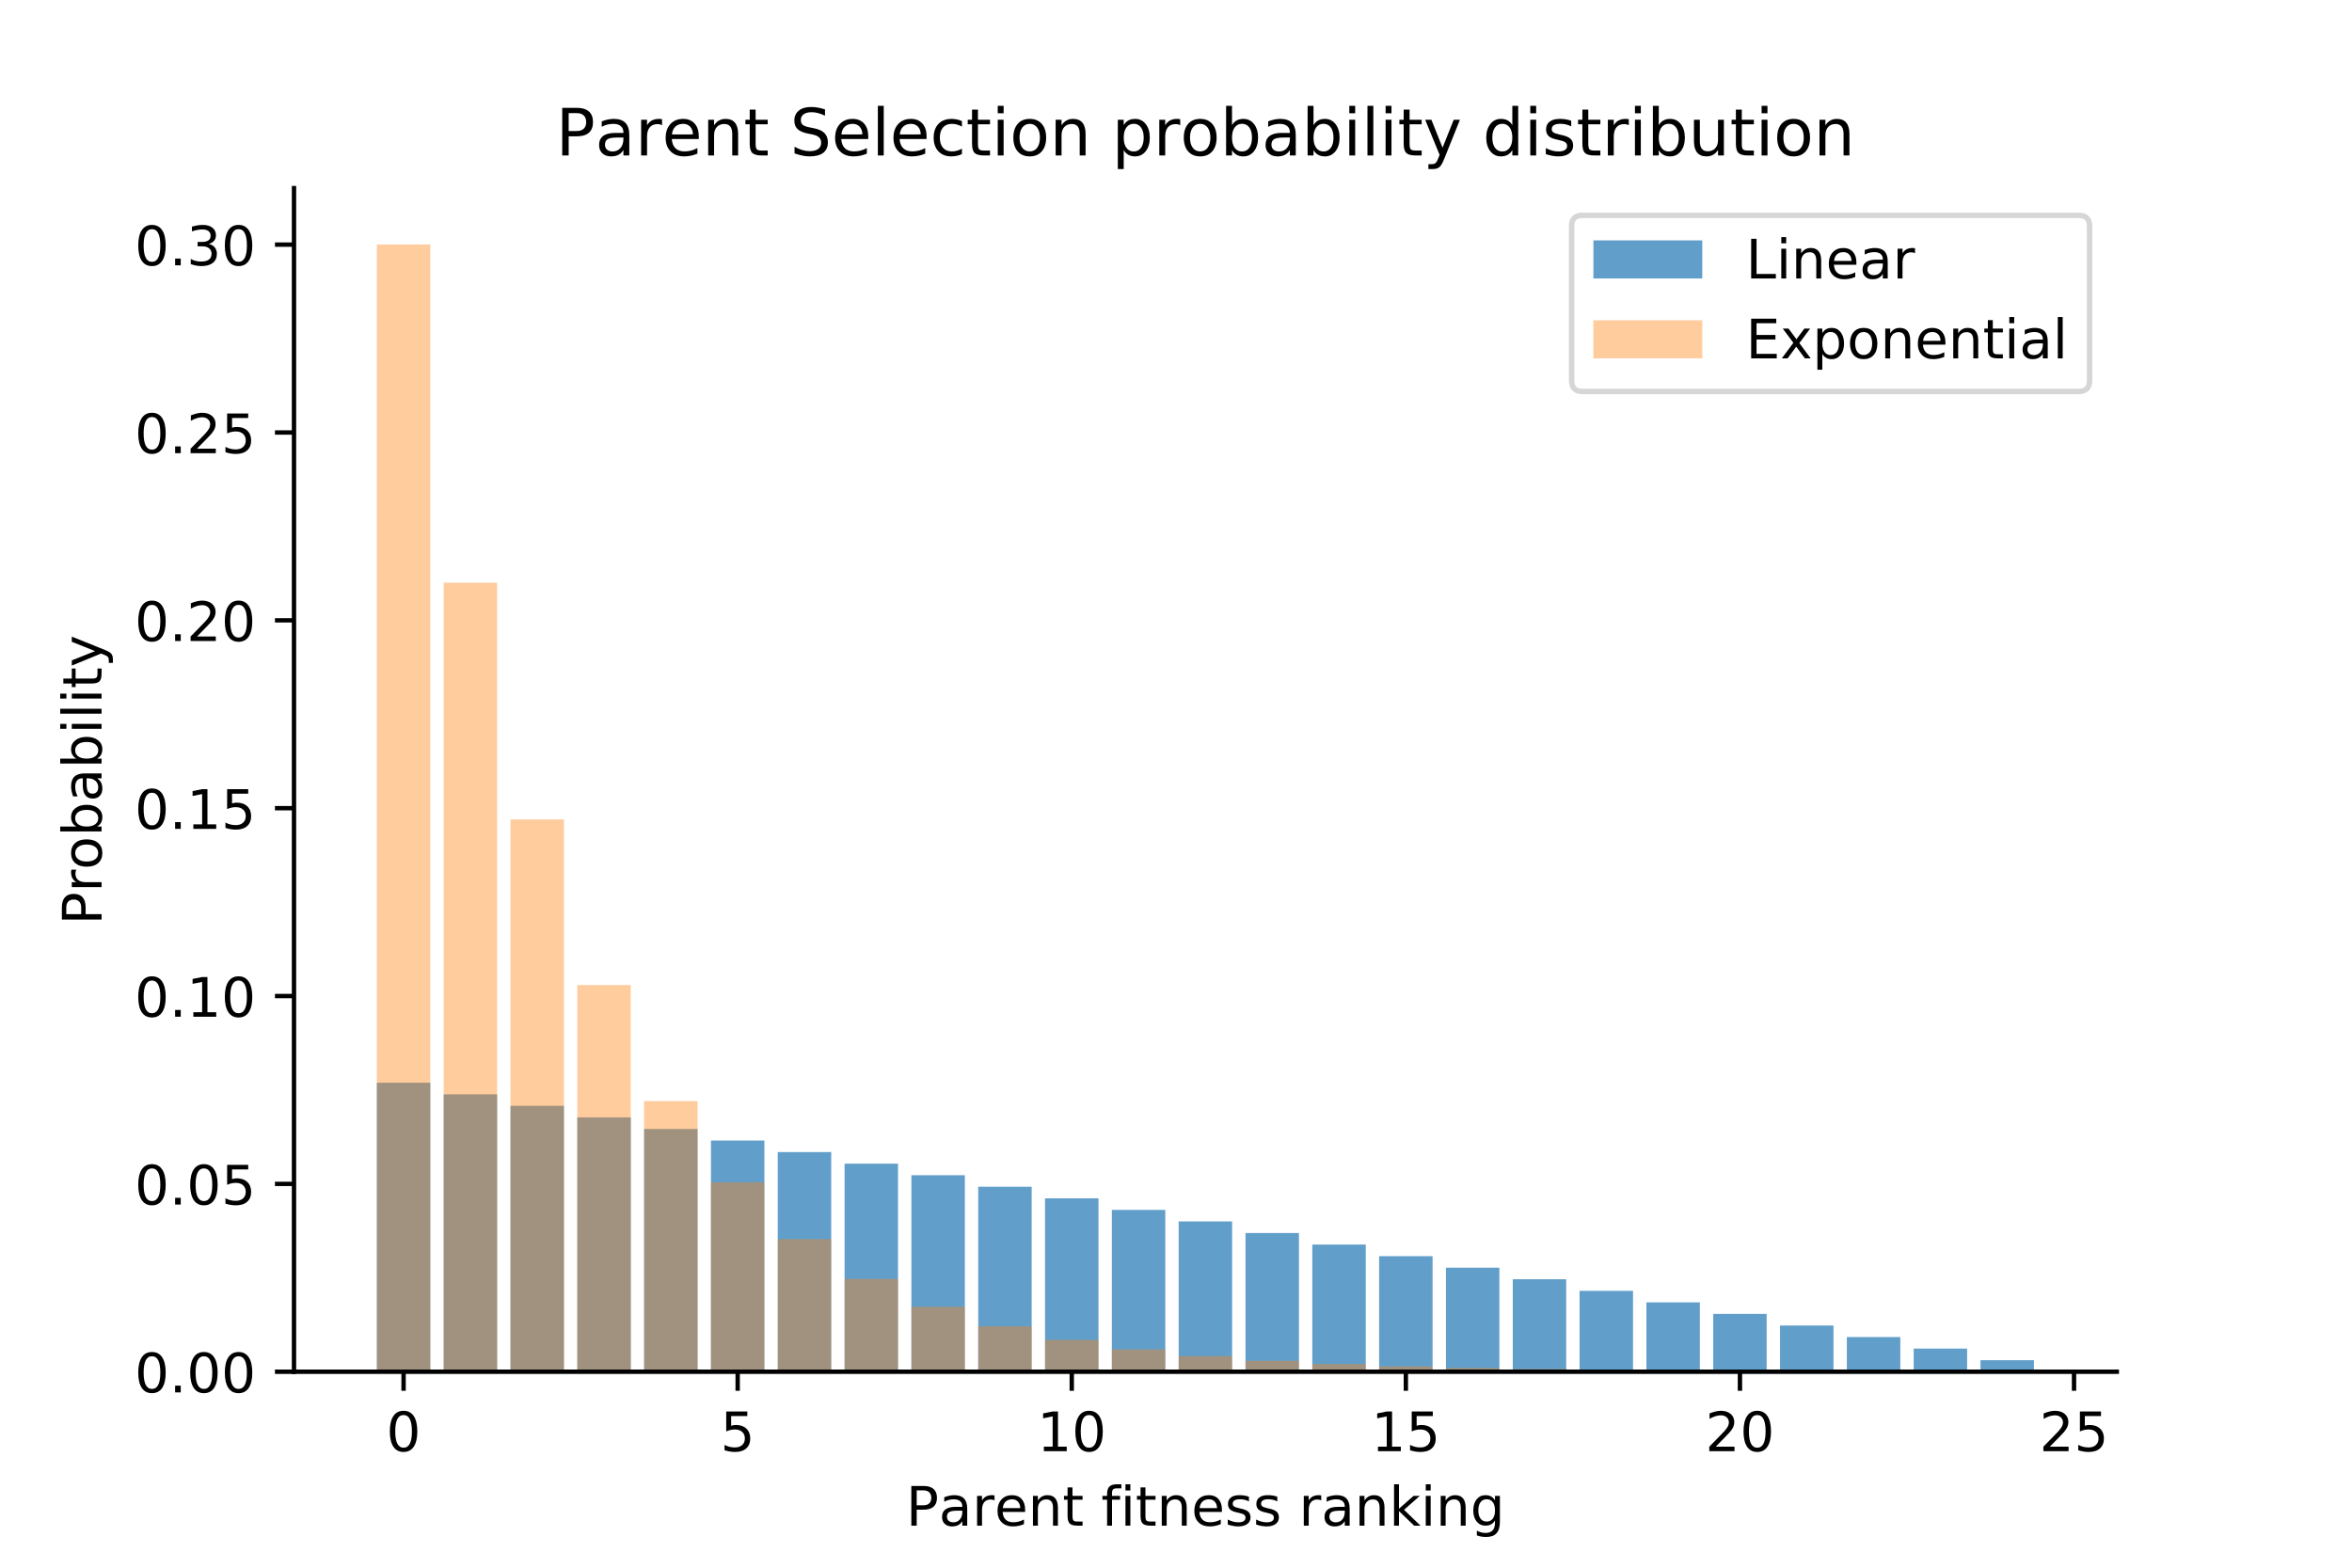 <?xml version="1.0" encoding="utf-8" standalone="no"?>
<!DOCTYPE svg PUBLIC "-//W3C//DTD SVG 1.1//EN"
        "http://www.w3.org/Graphics/SVG/1.1/DTD/svg11.dtd">
<!-- Created with matplotlib (https://matplotlib.org/) -->
<svg xmlns:xlink="http://www.w3.org/1999/xlink" height="288pt" version="1.1" viewBox="0 0 432 288" width="432pt"
     xmlns="http://www.w3.org/2000/svg">
    <defs>
        <style type="text/css">
            *{stroke-linecap:butt;stroke-linejoin:round;}
        </style>
    </defs>
    <g id="figure_1">
        <g id="patch_1">
            <path d="M 0 288
L 432 288 
L 432 0 
L 0 0 
z
" style="fill:#ffffff;"/>
        </g>
        <g id="axes_1">
            <g id="patch_2">
                <path d="M 54 252
L 388.8 252 
L 388.8 34.56 
L 54 34.56 
z
" style="fill:#ffffff;"/>
            </g>
            <g id="patch_3">
                <path clip-path="url(#pa04f231fef)" d="M 69.218 252
L 79.036 252 
L 79.036 198.908 
L 69.218 198.908 
z
" style="fill:#1f77b4;opacity:0.7;"/>
            </g>
            <g id="patch_4">
                <path clip-path="url(#pa04f231fef)" d="M 81.491 252
L 91.309 252 
L 91.309 201.032 
L 81.491 201.032 
z
" style="fill:#1f77b4;opacity:0.7;"/>
            </g>
            <g id="patch_5">
                <path clip-path="url(#pa04f231fef)" d="M 93.764 252
L 103.582 252 
L 103.582 203.156 
L 93.764 203.156 
z
" style="fill:#1f77b4;opacity:0.7;"/>
            </g>
            <g id="patch_6">
                <path clip-path="url(#pa04f231fef)" d="M 106.036 252
L 115.855 252 
L 115.855 205.279 
L 106.036 205.279 
z
" style="fill:#1f77b4;opacity:0.7;"/>
            </g>
            <g id="patch_7">
                <path clip-path="url(#pa04f231fef)" d="M 118.309 252
L 128.127 252 
L 128.127 207.403 
L 118.309 207.403 
z
" style="fill:#1f77b4;opacity:0.7;"/>
            </g>
            <g id="patch_8">
                <path clip-path="url(#pa04f231fef)" d="M 130.582 252
L 140.4 252 
L 140.4 209.527 
L 130.582 209.527 
z
" style="fill:#1f77b4;opacity:0.7;"/>
            </g>
            <g id="patch_9">
                <path clip-path="url(#pa04f231fef)" d="M 142.855 252
L 152.673 252 
L 152.673 211.65 
L 142.855 211.65 
z
" style="fill:#1f77b4;opacity:0.7;"/>
            </g>
            <g id="patch_10">
                <path clip-path="url(#pa04f231fef)" d="M 155.127 252
L 164.945 252 
L 164.945 213.774 
L 155.127 213.774 
z
" style="fill:#1f77b4;opacity:0.7;"/>
            </g>
            <g id="patch_11">
                <path clip-path="url(#pa04f231fef)" d="M 167.4 252
L 177.218 252 
L 177.218 215.898 
L 167.4 215.898 
z
" style="fill:#1f77b4;opacity:0.7;"/>
            </g>
            <g id="patch_12">
                <path clip-path="url(#pa04f231fef)" d="M 179.673 252
L 189.491 252 
L 189.491 218.021 
L 179.673 218.021 
z
" style="fill:#1f77b4;opacity:0.7;"/>
            </g>
            <g id="patch_13">
                <path clip-path="url(#pa04f231fef)" d="M 191.945 252
L 201.764 252 
L 201.764 220.145 
L 191.945 220.145 
z
" style="fill:#1f77b4;opacity:0.7;"/>
            </g>
            <g id="patch_14">
                <path clip-path="url(#pa04f231fef)" d="M 204.218 252
L 214.036 252 
L 214.036 222.269 
L 204.218 222.269 
z
" style="fill:#1f77b4;opacity:0.7;"/>
            </g>
            <g id="patch_15">
                <path clip-path="url(#pa04f231fef)" d="M 216.491 252
L 226.309 252 
L 226.309 224.392 
L 216.491 224.392 
z
" style="fill:#1f77b4;opacity:0.7;"/>
            </g>
            <g id="patch_16">
                <path clip-path="url(#pa04f231fef)" d="M 228.764 252
L 238.582 252 
L 238.582 226.516 
L 228.764 226.516 
z
" style="fill:#1f77b4;opacity:0.7;"/>
            </g>
            <g id="patch_17">
                <path clip-path="url(#pa04f231fef)" d="M 241.036 252
L 250.855 252 
L 250.855 228.64 
L 241.036 228.64 
z
" style="fill:#1f77b4;opacity:0.7;"/>
            </g>
            <g id="patch_18">
                <path clip-path="url(#pa04f231fef)" d="M 253.309 252
L 263.127 252 
L 263.127 230.763 
L 253.309 230.763 
z
" style="fill:#1f77b4;opacity:0.7;"/>
            </g>
            <g id="patch_19">
                <path clip-path="url(#pa04f231fef)" d="M 265.582 252
L 275.4 252 
L 275.4 232.887 
L 265.582 232.887 
z
" style="fill:#1f77b4;opacity:0.7;"/>
            </g>
            <g id="patch_20">
                <path clip-path="url(#pa04f231fef)" d="M 277.855 252
L 287.673 252 
L 287.673 235.011 
L 277.855 235.011 
z
" style="fill:#1f77b4;opacity:0.7;"/>
            </g>
            <g id="patch_21">
                <path clip-path="url(#pa04f231fef)" d="M 290.127 252
L 299.945 252 
L 299.945 237.134 
L 290.127 237.134 
z
" style="fill:#1f77b4;opacity:0.7;"/>
            </g>
            <g id="patch_22">
                <path clip-path="url(#pa04f231fef)" d="M 302.4 252
L 312.218 252 
L 312.218 239.258 
L 302.4 239.258 
z
" style="fill:#1f77b4;opacity:0.7;"/>
            </g>
            <g id="patch_23">
                <path clip-path="url(#pa04f231fef)" d="M 314.673 252
L 324.491 252 
L 324.491 241.382 
L 314.673 241.382 
z
" style="fill:#1f77b4;opacity:0.7;"/>
            </g>
            <g id="patch_24">
                <path clip-path="url(#pa04f231fef)" d="M 326.945 252
L 336.764 252 
L 336.764 243.505 
L 326.945 243.505 
z
" style="fill:#1f77b4;opacity:0.7;"/>
            </g>
            <g id="patch_25">
                <path clip-path="url(#pa04f231fef)" d="M 339.218 252
L 349.036 252 
L 349.036 245.629 
L 339.218 245.629 
z
" style="fill:#1f77b4;opacity:0.7;"/>
            </g>
            <g id="patch_26">
                <path clip-path="url(#pa04f231fef)" d="M 351.491 252
L 361.309 252 
L 361.309 247.753 
L 351.491 247.753 
z
" style="fill:#1f77b4;opacity:0.7;"/>
            </g>
            <g id="patch_27">
                <path clip-path="url(#pa04f231fef)" d="M 363.764 252
L 373.582 252 
L 373.582 249.876 
L 363.764 249.876 
z
" style="fill:#1f77b4;opacity:0.7;"/>
            </g>
            <g id="patch_28">
                <path clip-path="url(#pa04f231fef)" d="M 69.218 252
L 79.036 252 
L 79.036 44.914 
L 69.218 44.914 
z
" style="fill:#ff7f0e;opacity:0.4;"/>
            </g>
            <g id="patch_29">
                <path clip-path="url(#pa04f231fef)" d="M 81.491 252
L 91.309 252 
L 91.309 107.04 
L 81.491 107.04 
z
" style="fill:#ff7f0e;opacity:0.4;"/>
            </g>
            <g id="patch_30">
                <path clip-path="url(#pa04f231fef)" d="M 93.764 252
L 103.582 252 
L 103.582 150.528 
L 93.764 150.528 
z
" style="fill:#ff7f0e;opacity:0.4;"/>
            </g>
            <g id="patch_31">
                <path clip-path="url(#pa04f231fef)" d="M 106.036 252
L 115.855 252 
L 115.855 180.97 
L 106.036 180.97 
z
" style="fill:#ff7f0e;opacity:0.4;"/>
            </g>
            <g id="patch_32">
                <path clip-path="url(#pa04f231fef)" d="M 118.309 252
L 128.127 252 
L 128.127 202.279 
L 118.309 202.279 
z
" style="fill:#ff7f0e;opacity:0.4;"/>
            </g>
            <g id="patch_33">
                <path clip-path="url(#pa04f231fef)" d="M 130.582 252
L 140.4 252 
L 140.4 217.195 
L 130.582 217.195 
z
" style="fill:#ff7f0e;opacity:0.4;"/>
            </g>
            <g id="patch_34">
                <path clip-path="url(#pa04f231fef)" d="M 142.855 252
L 152.673 252 
L 152.673 227.637 
L 142.855 227.637 
z
" style="fill:#ff7f0e;opacity:0.4;"/>
            </g>
            <g id="patch_35">
                <path clip-path="url(#pa04f231fef)" d="M 155.127 252
L 164.945 252 
L 164.945 234.946 
L 155.127 234.946 
z
" style="fill:#ff7f0e;opacity:0.4;"/>
            </g>
            <g id="patch_36">
                <path clip-path="url(#pa04f231fef)" d="M 167.4 252
L 177.218 252 
L 177.218 240.062 
L 167.4 240.062 
z
" style="fill:#ff7f0e;opacity:0.4;"/>
            </g>
            <g id="patch_37">
                <path clip-path="url(#pa04f231fef)" d="M 179.673 252
L 189.491 252 
L 189.491 243.643 
L 179.673 243.643 
z
" style="fill:#ff7f0e;opacity:0.4;"/>
            </g>
            <g id="patch_38">
                <path clip-path="url(#pa04f231fef)" d="M 191.945 252
L 201.764 252 
L 201.764 246.15 
L 191.945 246.15 
z
" style="fill:#ff7f0e;opacity:0.4;"/>
            </g>
            <g id="patch_39">
                <path clip-path="url(#pa04f231fef)" d="M 204.218 252
L 214.036 252 
L 214.036 247.905 
L 204.218 247.905 
z
" style="fill:#ff7f0e;opacity:0.4;"/>
            </g>
            <g id="patch_40">
                <path clip-path="url(#pa04f231fef)" d="M 216.491 252
L 226.309 252 
L 226.309 249.134 
L 216.491 249.134 
z
" style="fill:#ff7f0e;opacity:0.4;"/>
            </g>
            <g id="patch_41">
                <path clip-path="url(#pa04f231fef)" d="M 228.764 252
L 238.582 252 
L 238.582 249.994 
L 228.764 249.994 
z
" style="fill:#ff7f0e;opacity:0.4;"/>
            </g>
            <g id="patch_42">
                <path clip-path="url(#pa04f231fef)" d="M 241.036 252
L 250.855 252 
L 250.855 250.595 
L 241.036 250.595 
z
" style="fill:#ff7f0e;opacity:0.4;"/>
            </g>
            <g id="patch_43">
                <path clip-path="url(#pa04f231fef)" d="M 253.309 252
L 263.127 252 
L 263.127 251.017 
L 253.309 251.017 
z
" style="fill:#ff7f0e;opacity:0.4;"/>
            </g>
            <g id="patch_44">
                <path clip-path="url(#pa04f231fef)" d="M 265.582 252
L 275.4 252 
L 275.4 251.312 
L 265.582 251.312 
z
" style="fill:#ff7f0e;opacity:0.4;"/>
            </g>
            <g id="patch_45">
                <path clip-path="url(#pa04f231fef)" d="M 277.855 252
L 287.673 252 
L 287.673 251.518 
L 277.855 251.518 
z
" style="fill:#ff7f0e;opacity:0.4;"/>
            </g>
            <g id="patch_46">
                <path clip-path="url(#pa04f231fef)" d="M 290.127 252
L 299.945 252 
L 299.945 251.663 
L 290.127 251.663 
z
" style="fill:#ff7f0e;opacity:0.4;"/>
            </g>
            <g id="patch_47">
                <path clip-path="url(#pa04f231fef)" d="M 302.4 252
L 312.218 252 
L 312.218 251.764 
L 302.4 251.764 
z
" style="fill:#ff7f0e;opacity:0.4;"/>
            </g>
            <g id="patch_48">
                <path clip-path="url(#pa04f231fef)" d="M 314.673 252
L 324.491 252 
L 324.491 251.835 
L 314.673 251.835 
z
" style="fill:#ff7f0e;opacity:0.4;"/>
            </g>
            <g id="patch_49">
                <path clip-path="url(#pa04f231fef)" d="M 326.945 252
L 336.764 252 
L 336.764 251.884 
L 326.945 251.884 
z
" style="fill:#ff7f0e;opacity:0.4;"/>
            </g>
            <g id="patch_50">
                <path clip-path="url(#pa04f231fef)" d="M 339.218 252
L 349.036 252 
L 349.036 251.919 
L 339.218 251.919 
z
" style="fill:#ff7f0e;opacity:0.4;"/>
            </g>
            <g id="patch_51">
                <path clip-path="url(#pa04f231fef)" d="M 351.491 252
L 361.309 252 
L 361.309 251.943 
L 351.491 251.943 
z
" style="fill:#ff7f0e;opacity:0.4;"/>
            </g>
            <g id="patch_52">
                <path clip-path="url(#pa04f231fef)" d="M 363.764 252
L 373.582 252 
L 373.582 251.96 
L 363.764 251.96 
z
" style="fill:#ff7f0e;opacity:0.4;"/>
            </g>
            <g id="matplotlib.axis_1">
                <g id="xtick_1">
                    <g id="line2d_1">
                        <defs>
                            <path d="M 0 0
L 0 3.5 
" id="mf830a13a98" style="stroke:#000000;stroke-width:0.8;"/>
                        </defs>
                        <g>
                            <use style="stroke:#000000;stroke-width:0.8;" x="74.127" xlink:href="#mf830a13a98"
                                 y="252"/>
                        </g>
                    </g>
                    <g id="text_1">
                        <!-- 0 -->
                        <defs>
                            <path d="M 31.781 66.406
Q 24.172 66.406 20.328 58.906 
Q 16.5 51.422 16.5 36.375 
Q 16.5 21.391 20.328 13.891 
Q 24.172 6.391 31.781 6.391 
Q 39.453 6.391 43.281 13.891 
Q 47.125 21.391 47.125 36.375 
Q 47.125 51.422 43.281 58.906 
Q 39.453 66.406 31.781 66.406 
z
M 31.781 74.219 
Q 44.047 74.219 50.516 64.516 
Q 56.984 54.828 56.984 36.375 
Q 56.984 17.969 50.516 8.266 
Q 44.047 -1.422 31.781 -1.422 
Q 19.531 -1.422 13.062 8.266 
Q 6.594 17.969 6.594 36.375 
Q 6.594 54.828 13.062 64.516 
Q 19.531 74.219 31.781 74.219 
z
" id="DejaVuSans-48"/>
                        </defs>
                        <g transform="translate(70.946 266.598)scale(0.1 -0.1)">
                            <use xlink:href="#DejaVuSans-48"/>
                        </g>
                    </g>
                </g>
                <g id="xtick_2">
                    <g id="line2d_2">
                        <g>
                            <use style="stroke:#000000;stroke-width:0.8;" x="135.491" xlink:href="#mf830a13a98"
                                 y="252"/>
                        </g>
                    </g>
                    <g id="text_2">
                        <!-- 5 -->
                        <defs>
                            <path d="M 10.797 72.906
L 49.516 72.906 
L 49.516 64.594 
L 19.828 64.594 
L 19.828 46.734 
Q 21.969 47.469 24.109 47.828 
Q 26.266 48.188 28.422 48.188 
Q 40.625 48.188 47.75 41.5 
Q 54.891 34.812 54.891 23.391 
Q 54.891 11.625 47.562 5.094 
Q 40.234 -1.422 26.906 -1.422 
Q 22.312 -1.422 17.547 -0.641 
Q 12.797 0.141 7.719 1.703 
L 7.719 11.625 
Q 12.109 9.234 16.797 8.062 
Q 21.484 6.891 26.703 6.891 
Q 35.156 6.891 40.078 11.328 
Q 45.016 15.766 45.016 23.391 
Q 45.016 31 40.078 35.438 
Q 35.156 39.891 26.703 39.891 
Q 22.75 39.891 18.812 39.016 
Q 14.891 38.141 10.797 36.281 
z
" id="DejaVuSans-53"/>
                        </defs>
                        <g transform="translate(132.31 266.598)scale(0.1 -0.1)">
                            <use xlink:href="#DejaVuSans-53"/>
                        </g>
                    </g>
                </g>
                <g id="xtick_3">
                    <g id="line2d_3">
                        <g>
                            <use style="stroke:#000000;stroke-width:0.8;" x="196.855" xlink:href="#mf830a13a98"
                                 y="252"/>
                        </g>
                    </g>
                    <g id="text_3">
                        <!-- 10 -->
                        <defs>
                            <path d="M 12.406 8.297
L 28.516 8.297 
L 28.516 63.922 
L 10.984 60.406 
L 10.984 69.391 
L 28.422 72.906 
L 38.281 72.906 
L 38.281 8.297 
L 54.391 8.297 
L 54.391 0 
L 12.406 0 
z
" id="DejaVuSans-49"/>
                        </defs>
                        <g transform="translate(190.492 266.598)scale(0.1 -0.1)">
                            <use xlink:href="#DejaVuSans-49"/>
                            <use x="63.623" xlink:href="#DejaVuSans-48"/>
                        </g>
                    </g>
                </g>
                <g id="xtick_4">
                    <g id="line2d_4">
                        <g>
                            <use style="stroke:#000000;stroke-width:0.8;" x="258.218" xlink:href="#mf830a13a98"
                                 y="252"/>
                        </g>
                    </g>
                    <g id="text_4">
                        <!-- 15 -->
                        <g transform="translate(251.856 266.598)scale(0.1 -0.1)">
                            <use xlink:href="#DejaVuSans-49"/>
                            <use x="63.623" xlink:href="#DejaVuSans-53"/>
                        </g>
                    </g>
                </g>
                <g id="xtick_5">
                    <g id="line2d_5">
                        <g>
                            <use style="stroke:#000000;stroke-width:0.8;" x="319.582" xlink:href="#mf830a13a98"
                                 y="252"/>
                        </g>
                    </g>
                    <g id="text_5">
                        <!-- 20 -->
                        <defs>
                            <path d="M 19.188 8.297
L 53.609 8.297 
L 53.609 0 
L 7.328 0 
L 7.328 8.297 
Q 12.938 14.109 22.625 23.891 
Q 32.328 33.688 34.812 36.531 
Q 39.547 41.844 41.422 45.531 
Q 43.312 49.219 43.312 52.781 
Q 43.312 58.594 39.234 62.25 
Q 35.156 65.922 28.609 65.922 
Q 23.969 65.922 18.812 64.312 
Q 13.672 62.703 7.812 59.422 
L 7.812 69.391 
Q 13.766 71.781 18.938 73 
Q 24.125 74.219 28.422 74.219 
Q 39.75 74.219 46.484 68.547 
Q 53.219 62.891 53.219 53.422 
Q 53.219 48.922 51.531 44.891 
Q 49.859 40.875 45.406 35.406 
Q 44.188 33.984 37.641 27.219 
Q 31.109 20.453 19.188 8.297 
z
" id="DejaVuSans-50"/>
                        </defs>
                        <g transform="translate(313.219 266.598)scale(0.1 -0.1)">
                            <use xlink:href="#DejaVuSans-50"/>
                            <use x="63.623" xlink:href="#DejaVuSans-48"/>
                        </g>
                    </g>
                </g>
                <g id="xtick_6">
                    <g id="line2d_6">
                        <g>
                            <use style="stroke:#000000;stroke-width:0.8;" x="380.945" xlink:href="#mf830a13a98"
                                 y="252"/>
                        </g>
                    </g>
                    <g id="text_6">
                        <!-- 25 -->
                        <g transform="translate(374.583 266.598)scale(0.1 -0.1)">
                            <use xlink:href="#DejaVuSans-50"/>
                            <use x="63.623" xlink:href="#DejaVuSans-53"/>
                        </g>
                    </g>
                </g>
                <g id="text_7">
                    <!-- Parent fitness ranking -->
                    <defs>
                        <path d="M 19.672 64.797
L 19.672 37.406 
L 32.078 37.406 
Q 38.969 37.406 42.719 40.969 
Q 46.484 44.531 46.484 51.125 
Q 46.484 57.672 42.719 61.234 
Q 38.969 64.797 32.078 64.797 
z
M 9.812 72.906 
L 32.078 72.906 
Q 44.344 72.906 50.609 67.359 
Q 56.891 61.812 56.891 51.125 
Q 56.891 40.328 50.609 34.812 
Q 44.344 29.297 32.078 29.297 
L 19.672 29.297 
L 19.672 0 
L 9.812 0 
z
" id="DejaVuSans-80"/>
                        <path d="M 34.281 27.484
Q 23.391 27.484 19.188 25 
Q 14.984 22.516 14.984 16.5 
Q 14.984 11.719 18.141 8.906 
Q 21.297 6.109 26.703 6.109 
Q 34.188 6.109 38.703 11.406 
Q 43.219 16.703 43.219 25.484 
L 43.219 27.484 
z
M 52.203 31.203 
L 52.203 0 
L 43.219 0 
L 43.219 8.297 
Q 40.141 3.328 35.547 0.953 
Q 30.953 -1.422 24.312 -1.422 
Q 15.922 -1.422 10.953 3.297 
Q 6 8.016 6 15.922 
Q 6 25.141 12.172 29.828 
Q 18.359 34.516 30.609 34.516 
L 43.219 34.516 
L 43.219 35.406 
Q 43.219 41.609 39.141 45 
Q 35.062 48.391 27.688 48.391 
Q 23 48.391 18.547 47.266 
Q 14.109 46.141 10.016 43.891 
L 10.016 52.203 
Q 14.938 54.109 19.578 55.047 
Q 24.219 56 28.609 56 
Q 40.484 56 46.344 49.844 
Q 52.203 43.703 52.203 31.203 
z
" id="DejaVuSans-97"/>
                        <path d="M 41.109 46.297
Q 39.594 47.172 37.812 47.578 
Q 36.031 48 33.891 48 
Q 26.266 48 22.188 43.047 
Q 18.109 38.094 18.109 28.812 
L 18.109 0 
L 9.078 0 
L 9.078 54.688 
L 18.109 54.688 
L 18.109 46.188 
Q 20.953 51.172 25.484 53.578 
Q 30.031 56 36.531 56 
Q 37.453 56 38.578 55.875 
Q 39.703 55.766 41.062 55.516 
z
" id="DejaVuSans-114"/>
                        <path d="M 56.203 29.594
L 56.203 25.203 
L 14.891 25.203 
Q 15.484 15.922 20.484 11.062 
Q 25.484 6.203 34.422 6.203 
Q 39.594 6.203 44.453 7.469 
Q 49.312 8.734 54.109 11.281 
L 54.109 2.781 
Q 49.266 0.734 44.188 -0.344 
Q 39.109 -1.422 33.891 -1.422 
Q 20.797 -1.422 13.156 6.188 
Q 5.516 13.812 5.516 26.812 
Q 5.516 40.234 12.766 48.109 
Q 20.016 56 32.328 56 
Q 43.359 56 49.781 48.891 
Q 56.203 41.797 56.203 29.594 
z
M 47.219 32.234 
Q 47.125 39.594 43.094 43.984 
Q 39.062 48.391 32.422 48.391 
Q 24.906 48.391 20.391 44.141 
Q 15.875 39.891 15.188 32.172 
z
" id="DejaVuSans-101"/>
                        <path d="M 54.891 33.016
L 54.891 0 
L 45.906 0 
L 45.906 32.719 
Q 45.906 40.484 42.875 44.328 
Q 39.844 48.188 33.797 48.188 
Q 26.516 48.188 22.312 43.547 
Q 18.109 38.922 18.109 30.906 
L 18.109 0 
L 9.078 0 
L 9.078 54.688 
L 18.109 54.688 
L 18.109 46.188 
Q 21.344 51.125 25.703 53.562 
Q 30.078 56 35.797 56 
Q 45.219 56 50.047 50.172 
Q 54.891 44.344 54.891 33.016 
z
" id="DejaVuSans-110"/>
                        <path d="M 18.312 70.219
L 18.312 54.688 
L 36.812 54.688 
L 36.812 47.703 
L 18.312 47.703 
L 18.312 18.016 
Q 18.312 11.328 20.141 9.422 
Q 21.969 7.516 27.594 7.516 
L 36.812 7.516 
L 36.812 0 
L 27.594 0 
Q 17.188 0 13.234 3.875 
Q 9.281 7.766 9.281 18.016 
L 9.281 47.703 
L 2.688 47.703 
L 2.688 54.688 
L 9.281 54.688 
L 9.281 70.219 
z
" id="DejaVuSans-116"/>
                        <path id="DejaVuSans-32"/>
                        <path d="M 37.109 75.984
L 37.109 68.5 
L 28.516 68.5 
Q 23.688 68.5 21.797 66.547 
Q 19.922 64.594 19.922 59.516 
L 19.922 54.688 
L 34.719 54.688 
L 34.719 47.703 
L 19.922 47.703 
L 19.922 0 
L 10.891 0 
L 10.891 47.703 
L 2.297 47.703 
L 2.297 54.688 
L 10.891 54.688 
L 10.891 58.5 
Q 10.891 67.625 15.141 71.797 
Q 19.391 75.984 28.609 75.984 
z
" id="DejaVuSans-102"/>
                        <path d="M 9.422 54.688
L 18.406 54.688 
L 18.406 0 
L 9.422 0 
z
M 9.422 75.984 
L 18.406 75.984 
L 18.406 64.594 
L 9.422 64.594 
z
" id="DejaVuSans-105"/>
                        <path d="M 44.281 53.078
L 44.281 44.578 
Q 40.484 46.531 36.375 47.5 
Q 32.281 48.484 27.875 48.484 
Q 21.188 48.484 17.844 46.438 
Q 14.5 44.391 14.5 40.281 
Q 14.5 37.156 16.891 35.375 
Q 19.281 33.594 26.516 31.984 
L 29.594 31.297 
Q 39.156 29.25 43.188 25.516 
Q 47.219 21.781 47.219 15.094 
Q 47.219 7.469 41.188 3.016 
Q 35.156 -1.422 24.609 -1.422 
Q 20.219 -1.422 15.453 -0.562 
Q 10.688 0.297 5.422 2 
L 5.422 11.281 
Q 10.406 8.688 15.234 7.391 
Q 20.062 6.109 24.812 6.109 
Q 31.156 6.109 34.562 8.281 
Q 37.984 10.453 37.984 14.406 
Q 37.984 18.062 35.516 20.016 
Q 33.062 21.969 24.703 23.781 
L 21.578 24.516 
Q 13.234 26.266 9.516 29.906 
Q 5.812 33.547 5.812 39.891 
Q 5.812 47.609 11.281 51.797 
Q 16.75 56 26.812 56 
Q 31.781 56 36.172 55.266 
Q 40.578 54.547 44.281 53.078 
z
" id="DejaVuSans-115"/>
                        <path d="M 9.078 75.984
L 18.109 75.984 
L 18.109 31.109 
L 44.922 54.688 
L 56.391 54.688 
L 27.391 29.109 
L 57.625 0 
L 45.906 0 
L 18.109 26.703 
L 18.109 0 
L 9.078 0 
z
" id="DejaVuSans-107"/>
                        <path d="M 45.406 27.984
Q 45.406 37.75 41.375 43.109 
Q 37.359 48.484 30.078 48.484 
Q 22.859 48.484 18.828 43.109 
Q 14.797 37.75 14.797 27.984 
Q 14.797 18.266 18.828 12.891 
Q 22.859 7.516 30.078 7.516 
Q 37.359 7.516 41.375 12.891 
Q 45.406 18.266 45.406 27.984 
z
M 54.391 6.781 
Q 54.391 -7.172 48.188 -13.984 
Q 42 -20.797 29.203 -20.797 
Q 24.469 -20.797 20.266 -20.094 
Q 16.062 -19.391 12.109 -17.922 
L 12.109 -9.188 
Q 16.062 -11.328 19.922 -12.344 
Q 23.781 -13.375 27.781 -13.375 
Q 36.625 -13.375 41.016 -8.766 
Q 45.406 -4.156 45.406 5.172 
L 45.406 9.625 
Q 42.625 4.781 38.281 2.391 
Q 33.938 0 27.875 0 
Q 17.828 0 11.672 7.656 
Q 5.516 15.328 5.516 27.984 
Q 5.516 40.672 11.672 48.328 
Q 17.828 56 27.875 56 
Q 33.938 56 38.281 53.609 
Q 42.625 51.219 45.406 46.391 
L 45.406 54.688 
L 54.391 54.688 
z
" id="DejaVuSans-103"/>
                    </defs>
                    <g transform="translate(166.407 280.277)scale(0.1 -0.1)">
                        <use xlink:href="#DejaVuSans-80"/>
                        <use x="60.24" xlink:href="#DejaVuSans-97"/>
                        <use x="121.52" xlink:href="#DejaVuSans-114"/>
                        <use x="162.602" xlink:href="#DejaVuSans-101"/>
                        <use x="224.125" xlink:href="#DejaVuSans-110"/>
                        <use x="287.504" xlink:href="#DejaVuSans-116"/>
                        <use x="326.713" xlink:href="#DejaVuSans-32"/>
                        <use x="358.5" xlink:href="#DejaVuSans-102"/>
                        <use x="393.705" xlink:href="#DejaVuSans-105"/>
                        <use x="421.488" xlink:href="#DejaVuSans-116"/>
                        <use x="460.697" xlink:href="#DejaVuSans-110"/>
                        <use x="524.076" xlink:href="#DejaVuSans-101"/>
                        <use x="585.6" xlink:href="#DejaVuSans-115"/>
                        <use x="637.699" xlink:href="#DejaVuSans-115"/>
                        <use x="689.799" xlink:href="#DejaVuSans-32"/>
                        <use x="721.586" xlink:href="#DejaVuSans-114"/>
                        <use x="762.699" xlink:href="#DejaVuSans-97"/>
                        <use x="823.979" xlink:href="#DejaVuSans-110"/>
                        <use x="887.357" xlink:href="#DejaVuSans-107"/>
                        <use x="945.268" xlink:href="#DejaVuSans-105"/>
                        <use x="973.051" xlink:href="#DejaVuSans-110"/>
                        <use x="1036.43" xlink:href="#DejaVuSans-103"/>
                    </g>
                </g>
            </g>
            <g id="matplotlib.axis_2">
                <g id="ytick_1">
                    <g id="line2d_7">
                        <defs>
                            <path d="M 0 0
L -3.5 0 
" id="m44208ad7dd" style="stroke:#000000;stroke-width:0.8;"/>
                        </defs>
                        <g>
                            <use style="stroke:#000000;stroke-width:0.8;" x="54" xlink:href="#m44208ad7dd" y="252"/>
                        </g>
                    </g>
                    <g id="text_8">
                        <!-- 0.00 -->
                        <defs>
                            <path d="M 10.688 12.406
L 21 12.406 
L 21 0 
L 10.688 0 
z
" id="DejaVuSans-46"/>
                        </defs>
                        <g transform="translate(24.734 255.799)scale(0.1 -0.1)">
                            <use xlink:href="#DejaVuSans-48"/>
                            <use x="63.623" xlink:href="#DejaVuSans-46"/>
                            <use x="95.41" xlink:href="#DejaVuSans-48"/>
                            <use x="159.033" xlink:href="#DejaVuSans-48"/>
                        </g>
                    </g>
                </g>
                <g id="ytick_2">
                    <g id="line2d_8">
                        <g>
                            <use style="stroke:#000000;stroke-width:0.8;" x="54" xlink:href="#m44208ad7dd"
                                 y="217.49"/>
                        </g>
                    </g>
                    <g id="text_9">
                        <!-- 0.05 -->
                        <g transform="translate(24.734 221.29)scale(0.1 -0.1)">
                            <use xlink:href="#DejaVuSans-48"/>
                            <use x="63.623" xlink:href="#DejaVuSans-46"/>
                            <use x="95.41" xlink:href="#DejaVuSans-48"/>
                            <use x="159.033" xlink:href="#DejaVuSans-53"/>
                        </g>
                    </g>
                </g>
                <g id="ytick_3">
                    <g id="line2d_9">
                        <g>
                            <use style="stroke:#000000;stroke-width:0.8;" x="54" xlink:href="#m44208ad7dd"
                                 y="182.981"/>
                        </g>
                    </g>
                    <g id="text_10">
                        <!-- 0.10 -->
                        <g transform="translate(24.734 186.78)scale(0.1 -0.1)">
                            <use xlink:href="#DejaVuSans-48"/>
                            <use x="63.623" xlink:href="#DejaVuSans-46"/>
                            <use x="95.41" xlink:href="#DejaVuSans-49"/>
                            <use x="159.033" xlink:href="#DejaVuSans-48"/>
                        </g>
                    </g>
                </g>
                <g id="ytick_4">
                    <g id="line2d_10">
                        <g>
                            <use style="stroke:#000000;stroke-width:0.8;" x="54" xlink:href="#m44208ad7dd"
                                 y="148.471"/>
                        </g>
                    </g>
                    <g id="text_11">
                        <!-- 0.15 -->
                        <g transform="translate(24.734 152.27)scale(0.1 -0.1)">
                            <use xlink:href="#DejaVuSans-48"/>
                            <use x="63.623" xlink:href="#DejaVuSans-46"/>
                            <use x="95.41" xlink:href="#DejaVuSans-49"/>
                            <use x="159.033" xlink:href="#DejaVuSans-53"/>
                        </g>
                    </g>
                </g>
                <g id="ytick_5">
                    <g id="line2d_11">
                        <g>
                            <use style="stroke:#000000;stroke-width:0.8;" x="54" xlink:href="#m44208ad7dd"
                                 y="113.961"/>
                        </g>
                    </g>
                    <g id="text_12">
                        <!-- 0.20 -->
                        <g transform="translate(24.734 117.761)scale(0.1 -0.1)">
                            <use xlink:href="#DejaVuSans-48"/>
                            <use x="63.623" xlink:href="#DejaVuSans-46"/>
                            <use x="95.41" xlink:href="#DejaVuSans-50"/>
                            <use x="159.033" xlink:href="#DejaVuSans-48"/>
                        </g>
                    </g>
                </g>
                <g id="ytick_6">
                    <g id="line2d_12">
                        <g>
                            <use style="stroke:#000000;stroke-width:0.8;" x="54" xlink:href="#m44208ad7dd"
                                 y="79.452"/>
                        </g>
                    </g>
                    <g id="text_13">
                        <!-- 0.25 -->
                        <g transform="translate(24.734 83.251)scale(0.1 -0.1)">
                            <use xlink:href="#DejaVuSans-48"/>
                            <use x="63.623" xlink:href="#DejaVuSans-46"/>
                            <use x="95.41" xlink:href="#DejaVuSans-50"/>
                            <use x="159.033" xlink:href="#DejaVuSans-53"/>
                        </g>
                    </g>
                </g>
                <g id="ytick_7">
                    <g id="line2d_13">
                        <g>
                            <use style="stroke:#000000;stroke-width:0.8;" x="54" xlink:href="#m44208ad7dd"
                                 y="44.942"/>
                        </g>
                    </g>
                    <g id="text_14">
                        <!-- 0.30 -->
                        <defs>
                            <path d="M 40.578 39.312
Q 47.656 37.797 51.625 33 
Q 55.609 28.219 55.609 21.188 
Q 55.609 10.406 48.188 4.484 
Q 40.766 -1.422 27.094 -1.422 
Q 22.516 -1.422 17.656 -0.516 
Q 12.797 0.391 7.625 2.203 
L 7.625 11.719 
Q 11.719 9.328 16.594 8.109 
Q 21.484 6.891 26.812 6.891 
Q 36.078 6.891 40.938 10.547 
Q 45.797 14.203 45.797 21.188 
Q 45.797 27.641 41.281 31.266 
Q 36.766 34.906 28.719 34.906 
L 20.219 34.906 
L 20.219 43.016 
L 29.109 43.016 
Q 36.375 43.016 40.234 45.922 
Q 44.094 48.828 44.094 54.297 
Q 44.094 59.906 40.109 62.906 
Q 36.141 65.922 28.719 65.922 
Q 24.656 65.922 20.016 65.031 
Q 15.375 64.156 9.812 62.312 
L 9.812 71.094 
Q 15.438 72.656 20.344 73.438 
Q 25.25 74.219 29.594 74.219 
Q 40.828 74.219 47.359 69.109 
Q 53.906 64.016 53.906 55.328 
Q 53.906 49.266 50.438 45.094 
Q 46.969 40.922 40.578 39.312 
z
" id="DejaVuSans-51"/>
                        </defs>
                        <g transform="translate(24.734 48.741)scale(0.1 -0.1)">
                            <use xlink:href="#DejaVuSans-48"/>
                            <use x="63.623" xlink:href="#DejaVuSans-46"/>
                            <use x="95.41" xlink:href="#DejaVuSans-51"/>
                            <use x="159.033" xlink:href="#DejaVuSans-48"/>
                        </g>
                    </g>
                </g>
                <g id="text_15">
                    <!-- Probability -->
                    <defs>
                        <path d="M 30.609 48.391
Q 23.391 48.391 19.188 42.75 
Q 14.984 37.109 14.984 27.297 
Q 14.984 17.484 19.156 11.844 
Q 23.344 6.203 30.609 6.203 
Q 37.797 6.203 41.984 11.859 
Q 46.188 17.531 46.188 27.297 
Q 46.188 37.016 41.984 42.703 
Q 37.797 48.391 30.609 48.391 
z
M 30.609 56 
Q 42.328 56 49.016 48.375 
Q 55.719 40.766 55.719 27.297 
Q 55.719 13.875 49.016 6.219 
Q 42.328 -1.422 30.609 -1.422 
Q 18.844 -1.422 12.172 6.219 
Q 5.516 13.875 5.516 27.297 
Q 5.516 40.766 12.172 48.375 
Q 18.844 56 30.609 56 
z
" id="DejaVuSans-111"/>
                        <path d="M 48.688 27.297
Q 48.688 37.203 44.609 42.844 
Q 40.531 48.484 33.406 48.484 
Q 26.266 48.484 22.188 42.844 
Q 18.109 37.203 18.109 27.297 
Q 18.109 17.391 22.188 11.75 
Q 26.266 6.109 33.406 6.109 
Q 40.531 6.109 44.609 11.75 
Q 48.688 17.391 48.688 27.297 
z
M 18.109 46.391 
Q 20.953 51.266 25.266 53.625 
Q 29.594 56 35.594 56 
Q 45.562 56 51.781 48.094 
Q 58.016 40.188 58.016 27.297 
Q 58.016 14.406 51.781 6.484 
Q 45.562 -1.422 35.594 -1.422 
Q 29.594 -1.422 25.266 0.953 
Q 20.953 3.328 18.109 8.203 
L 18.109 0 
L 9.078 0 
L 9.078 75.984 
L 18.109 75.984 
z
" id="DejaVuSans-98"/>
                        <path d="M 9.422 75.984
L 18.406 75.984 
L 18.406 0 
L 9.422 0 
z
" id="DejaVuSans-108"/>
                        <path d="M 32.172 -5.078
Q 28.375 -14.844 24.75 -17.812 
Q 21.141 -20.797 15.094 -20.797 
L 7.906 -20.797 
L 7.906 -13.281 
L 13.188 -13.281 
Q 16.891 -13.281 18.938 -11.516 
Q 21 -9.766 23.484 -3.219 
L 25.094 0.875 
L 2.984 54.688 
L 12.5 54.688 
L 29.594 11.922 
L 46.688 54.688 
L 56.203 54.688 
z
" id="DejaVuSans-121"/>
                    </defs>
                    <g transform="translate(18.655 169.907)rotate(-90)scale(0.1 -0.1)">
                        <use xlink:href="#DejaVuSans-80"/>
                        <use x="60.287" xlink:href="#DejaVuSans-114"/>
                        <use x="101.369" xlink:href="#DejaVuSans-111"/>
                        <use x="162.551" xlink:href="#DejaVuSans-98"/>
                        <use x="226.027" xlink:href="#DejaVuSans-97"/>
                        <use x="287.307" xlink:href="#DejaVuSans-98"/>
                        <use x="350.783" xlink:href="#DejaVuSans-105"/>
                        <use x="378.566" xlink:href="#DejaVuSans-108"/>
                        <use x="406.35" xlink:href="#DejaVuSans-105"/>
                        <use x="434.133" xlink:href="#DejaVuSans-116"/>
                        <use x="473.342" xlink:href="#DejaVuSans-121"/>
                    </g>
                </g>
            </g>
            <g id="patch_53">
                <path d="M 54 252
L 54 34.56 
" style="fill:none;stroke:#000000;stroke-linecap:square;stroke-linejoin:miter;stroke-width:0.8;"/>
            </g>
            <g id="patch_54">
                <path d="M 54 252
L 388.8 252 
" style="fill:none;stroke:#000000;stroke-linecap:square;stroke-linejoin:miter;stroke-width:0.8;"/>
            </g>
            <g id="text_16">
                <!-- Parent Selection probability distribution -->
                <defs>
                    <path d="M 53.516 70.516
L 53.516 60.891 
Q 47.906 63.578 42.922 64.891 
Q 37.938 66.219 33.297 66.219 
Q 25.25 66.219 20.875 63.094 
Q 16.5 59.969 16.5 54.203 
Q 16.5 49.359 19.406 46.891 
Q 22.312 44.438 30.422 42.922 
L 36.375 41.703 
Q 47.406 39.594 52.656 34.297 
Q 57.906 29 57.906 20.125 
Q 57.906 9.516 50.797 4.047 
Q 43.703 -1.422 29.984 -1.422 
Q 24.812 -1.422 18.969 -0.25 
Q 13.141 0.922 6.891 3.219 
L 6.891 13.375 
Q 12.891 10.016 18.656 8.297 
Q 24.422 6.594 29.984 6.594 
Q 38.422 6.594 43.016 9.906 
Q 47.609 13.234 47.609 19.391 
Q 47.609 24.75 44.312 27.781 
Q 41.016 30.812 33.5 32.328 
L 27.484 33.5 
Q 16.453 35.688 11.516 40.375 
Q 6.594 45.062 6.594 53.422 
Q 6.594 63.094 13.406 68.656 
Q 20.219 74.219 32.172 74.219 
Q 37.312 74.219 42.625 73.281 
Q 47.953 72.359 53.516 70.516 
z
" id="DejaVuSans-83"/>
                    <path d="M 48.781 52.594
L 48.781 44.188 
Q 44.969 46.297 41.141 47.344 
Q 37.312 48.391 33.406 48.391 
Q 24.656 48.391 19.812 42.844 
Q 14.984 37.312 14.984 27.297 
Q 14.984 17.281 19.812 11.734 
Q 24.656 6.203 33.406 6.203 
Q 37.312 6.203 41.141 7.25 
Q 44.969 8.297 48.781 10.406 
L 48.781 2.094 
Q 45.016 0.344 40.984 -0.531 
Q 36.969 -1.422 32.422 -1.422 
Q 20.062 -1.422 12.781 6.344 
Q 5.516 14.109 5.516 27.297 
Q 5.516 40.672 12.859 48.328 
Q 20.219 56 33.016 56 
Q 37.156 56 41.109 55.141 
Q 45.062 54.297 48.781 52.594 
z
" id="DejaVuSans-99"/>
                    <path d="M 18.109 8.203
L 18.109 -20.797 
L 9.078 -20.797 
L 9.078 54.688 
L 18.109 54.688 
L 18.109 46.391 
Q 20.953 51.266 25.266 53.625 
Q 29.594 56 35.594 56 
Q 45.562 56 51.781 48.094 
Q 58.016 40.188 58.016 27.297 
Q 58.016 14.406 51.781 6.484 
Q 45.562 -1.422 35.594 -1.422 
Q 29.594 -1.422 25.266 0.953 
Q 20.953 3.328 18.109 8.203 
z
M 48.688 27.297 
Q 48.688 37.203 44.609 42.844 
Q 40.531 48.484 33.406 48.484 
Q 26.266 48.484 22.188 42.844 
Q 18.109 37.203 18.109 27.297 
Q 18.109 17.391 22.188 11.75 
Q 26.266 6.109 33.406 6.109 
Q 40.531 6.109 44.609 11.75 
Q 48.688 17.391 48.688 27.297 
z
" id="DejaVuSans-112"/>
                    <path d="M 45.406 46.391
L 45.406 75.984 
L 54.391 75.984 
L 54.391 0 
L 45.406 0 
L 45.406 8.203 
Q 42.578 3.328 38.25 0.953 
Q 33.938 -1.422 27.875 -1.422 
Q 17.969 -1.422 11.734 6.484 
Q 5.516 14.406 5.516 27.297 
Q 5.516 40.188 11.734 48.094 
Q 17.969 56 27.875 56 
Q 33.938 56 38.25 53.625 
Q 42.578 51.266 45.406 46.391 
z
M 14.797 27.297 
Q 14.797 17.391 18.875 11.75 
Q 22.953 6.109 30.078 6.109 
Q 37.203 6.109 41.297 11.75 
Q 45.406 17.391 45.406 27.297 
Q 45.406 37.203 41.297 42.844 
Q 37.203 48.484 30.078 48.484 
Q 22.953 48.484 18.875 42.844 
Q 14.797 37.203 14.797 27.297 
z
" id="DejaVuSans-100"/>
                    <path d="M 8.5 21.578
L 8.5 54.688 
L 17.484 54.688 
L 17.484 21.922 
Q 17.484 14.156 20.5 10.266 
Q 23.531 6.391 29.594 6.391 
Q 36.859 6.391 41.078 11.031 
Q 45.312 15.672 45.312 23.688 
L 45.312 54.688 
L 54.297 54.688 
L 54.297 0 
L 45.312 0 
L 45.312 8.406 
Q 42.047 3.422 37.719 1 
Q 33.406 -1.422 27.688 -1.422 
Q 18.266 -1.422 13.375 4.438 
Q 8.5 10.297 8.5 21.578 
z
M 31.109 56 
z
" id="DejaVuSans-117"/>
                </defs>
                <g transform="translate(102.09 28.56)scale(0.12 -0.12)">
                    <use xlink:href="#DejaVuSans-80"/>
                    <use x="60.24" xlink:href="#DejaVuSans-97"/>
                    <use x="121.52" xlink:href="#DejaVuSans-114"/>
                    <use x="162.602" xlink:href="#DejaVuSans-101"/>
                    <use x="224.125" xlink:href="#DejaVuSans-110"/>
                    <use x="287.504" xlink:href="#DejaVuSans-116"/>
                    <use x="326.713" xlink:href="#DejaVuSans-32"/>
                    <use x="358.5" xlink:href="#DejaVuSans-83"/>
                    <use x="421.977" xlink:href="#DejaVuSans-101"/>
                    <use x="483.5" xlink:href="#DejaVuSans-108"/>
                    <use x="511.283" xlink:href="#DejaVuSans-101"/>
                    <use x="572.807" xlink:href="#DejaVuSans-99"/>
                    <use x="627.787" xlink:href="#DejaVuSans-116"/>
                    <use x="666.996" xlink:href="#DejaVuSans-105"/>
                    <use x="694.779" xlink:href="#DejaVuSans-111"/>
                    <use x="755.961" xlink:href="#DejaVuSans-110"/>
                    <use x="819.34" xlink:href="#DejaVuSans-32"/>
                    <use x="851.127" xlink:href="#DejaVuSans-112"/>
                    <use x="914.604" xlink:href="#DejaVuSans-114"/>
                    <use x="955.686" xlink:href="#DejaVuSans-111"/>
                    <use x="1016.867" xlink:href="#DejaVuSans-98"/>
                    <use x="1080.344" xlink:href="#DejaVuSans-97"/>
                    <use x="1141.623" xlink:href="#DejaVuSans-98"/>
                    <use x="1205.1" xlink:href="#DejaVuSans-105"/>
                    <use x="1232.883" xlink:href="#DejaVuSans-108"/>
                    <use x="1260.666" xlink:href="#DejaVuSans-105"/>
                    <use x="1288.449" xlink:href="#DejaVuSans-116"/>
                    <use x="1327.658" xlink:href="#DejaVuSans-121"/>
                    <use x="1386.838" xlink:href="#DejaVuSans-32"/>
                    <use x="1418.625" xlink:href="#DejaVuSans-100"/>
                    <use x="1482.102" xlink:href="#DejaVuSans-105"/>
                    <use x="1509.885" xlink:href="#DejaVuSans-115"/>
                    <use x="1561.984" xlink:href="#DejaVuSans-116"/>
                    <use x="1601.193" xlink:href="#DejaVuSans-114"/>
                    <use x="1642.307" xlink:href="#DejaVuSans-105"/>
                    <use x="1670.09" xlink:href="#DejaVuSans-98"/>
                    <use x="1733.566" xlink:href="#DejaVuSans-117"/>
                    <use x="1796.945" xlink:href="#DejaVuSans-116"/>
                    <use x="1836.154" xlink:href="#DejaVuSans-105"/>
                    <use x="1863.938" xlink:href="#DejaVuSans-111"/>
                    <use x="1925.119" xlink:href="#DejaVuSans-110"/>
                </g>
            </g>
            <g id="legend_1">
                <g id="patch_55">
                    <path d="M 290.663 71.916
L 381.8 71.916 
Q 383.8 71.916 383.8 69.916 
L 383.8 41.56 
Q 383.8 39.56 381.8 39.56 
L 290.663 39.56 
Q 288.663 39.56 288.663 41.56 
L 288.663 69.916 
Q 288.663 71.916 290.663 71.916 
z
" style="fill:#ffffff;opacity:0.8;stroke:#cccccc;stroke-linejoin:miter;"/>
                </g>
                <g id="patch_56">
                    <path d="M 292.663 51.158
L 312.663 51.158 
L 312.663 44.158 
L 292.663 44.158 
z
" style="fill:#1f77b4;opacity:0.7;"/>
                </g>
                <g id="text_17">
                    <!-- Linear -->
                    <defs>
                        <path d="M 9.812 72.906
L 19.672 72.906 
L 19.672 8.297 
L 55.172 8.297 
L 55.172 0 
L 9.812 0 
z
" id="DejaVuSans-76"/>
                    </defs>
                    <g transform="translate(320.663 51.158)scale(0.1 -0.1)">
                        <use xlink:href="#DejaVuSans-76"/>
                        <use x="55.713" xlink:href="#DejaVuSans-105"/>
                        <use x="83.496" xlink:href="#DejaVuSans-110"/>
                        <use x="146.875" xlink:href="#DejaVuSans-101"/>
                        <use x="208.398" xlink:href="#DejaVuSans-97"/>
                        <use x="269.678" xlink:href="#DejaVuSans-114"/>
                    </g>
                </g>
                <g id="patch_57">
                    <path d="M 292.663 65.837
L 312.663 65.837 
L 312.663 58.837 
L 292.663 58.837 
z
" style="fill:#ff7f0e;opacity:0.4;"/>
                </g>
                <g id="text_18">
                    <!-- Exponential -->
                    <defs>
                        <path d="M 9.812 72.906
L 55.906 72.906 
L 55.906 64.594 
L 19.672 64.594 
L 19.672 43.016 
L 54.391 43.016 
L 54.391 34.719 
L 19.672 34.719 
L 19.672 8.297 
L 56.781 8.297 
L 56.781 0 
L 9.812 0 
z
" id="DejaVuSans-69"/>
                        <path d="M 54.891 54.688
L 35.109 28.078 
L 55.906 0 
L 45.312 0 
L 29.391 21.484 
L 13.484 0 
L 2.875 0 
L 24.125 28.609 
L 4.688 54.688 
L 15.281 54.688 
L 29.781 35.203 
L 44.281 54.688 
z
" id="DejaVuSans-120"/>
                    </defs>
                    <g transform="translate(320.663 65.837)scale(0.1 -0.1)">
                        <use xlink:href="#DejaVuSans-69"/>
                        <use x="63.184" xlink:href="#DejaVuSans-120"/>
                        <use x="122.363" xlink:href="#DejaVuSans-112"/>
                        <use x="185.84" xlink:href="#DejaVuSans-111"/>
                        <use x="247.021" xlink:href="#DejaVuSans-110"/>
                        <use x="310.4" xlink:href="#DejaVuSans-101"/>
                        <use x="371.924" xlink:href="#DejaVuSans-110"/>
                        <use x="435.303" xlink:href="#DejaVuSans-116"/>
                        <use x="474.512" xlink:href="#DejaVuSans-105"/>
                        <use x="502.295" xlink:href="#DejaVuSans-97"/>
                        <use x="563.574" xlink:href="#DejaVuSans-108"/>
                    </g>
                </g>
            </g>
        </g>
    </g>
    <defs>
        <clipPath id="pa04f231fef">
            <rect height="217.44" width="334.8" x="54" y="34.56"/>
        </clipPath>
    </defs>
</svg>
